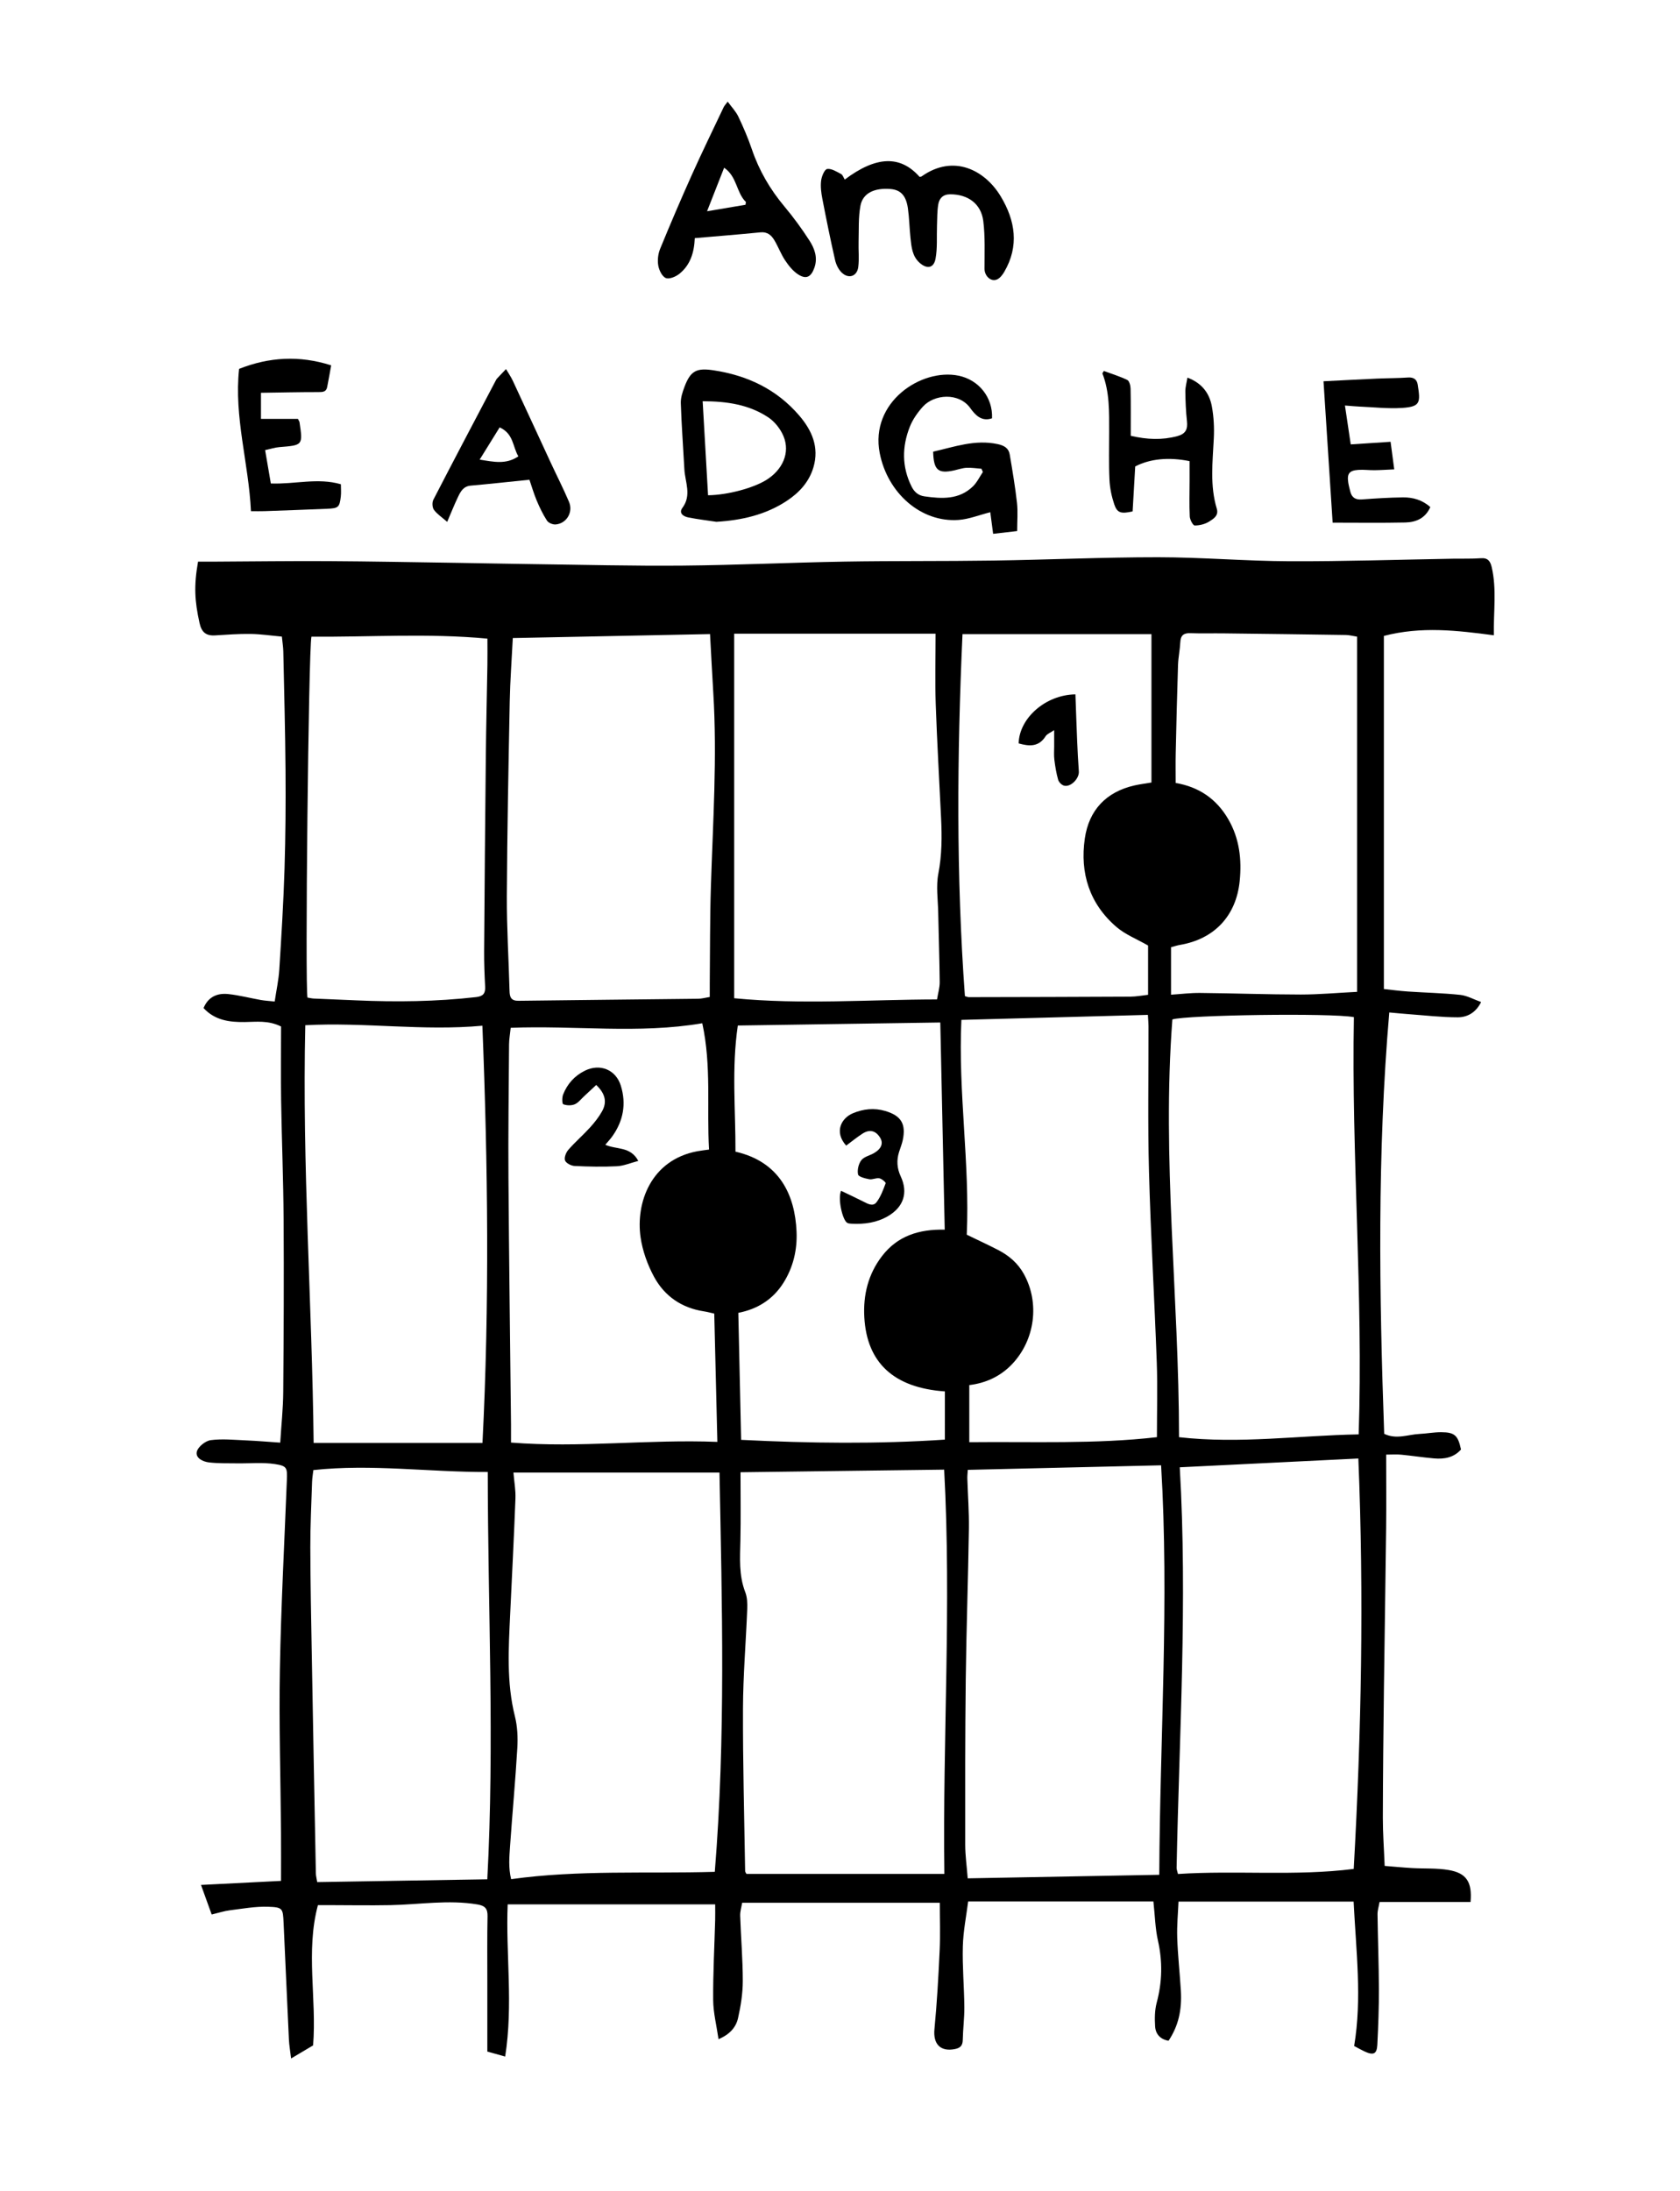 <?xml version="1.0" encoding="iso-8859-1"?>
<!-- Generator: Adobe Illustrator 16.0.0, SVG Export Plug-In . SVG Version: 6.00 Build 0)  -->
<!DOCTYPE svg PUBLIC "-//W3C//DTD SVG 1.1//EN" "http://www.w3.org/Graphics/SVG/1.1/DTD/svg11.dtd">
<svg version="1.1" xmlns="http://www.w3.org/2000/svg" xmlns:xlink="http://www.w3.org/1999/xlink" x="0px" y="0px"
	 width="175.92px" height="229.422px" viewBox="0 0 175.92 229.422" style="enable-background:new 0 0 175.92 229.422;"
	 xml:space="preserve">
<g id="Am">
	<g id="Am_1_">
		<path style="fill:none;" d="M175.92,229.422c-58.641,0-117.28,0-175.92,0c0-79.76,0-159.52,0-239.28c58.64,0,117.279,0,175.919,0
			C175.919,69.902,175.919,149.662,175.92,229.422z M29.432,107.475c0,2.537-0.033,5.129,0.008,7.72
			c0.065,4.157,0.235,8.312,0.261,12.47c0.038,6.036,0.01,12.075-0.039,18.111c-0.014,1.704-0.199,3.406-0.315,5.271
			c-1.293-0.088-2.438-0.187-3.584-0.235c-1.233-0.052-2.485-0.186-3.695-0.025c-0.551,0.073-1.325,0.689-1.453,1.196
			c-0.171,0.681,0.64,1.062,1.273,1.135c0.98,0.113,1.978,0.084,2.969,0.098c1.311,0.02,2.643-0.119,3.926,0.074
			c1.292,0.195,1.308,0.403,1.257,1.701c-0.257,6.59-0.612,13.178-0.729,19.771c-0.102,5.715,0.073,11.435,0.118,17.152
			c0.013,1.66,0.002,3.321,0.002,5.019c-2.725,0.138-5.411,0.273-8.38,0.423c0.412,1.143,0.753,2.086,1.118,3.097
			c0.747-0.179,1.313-0.369,1.896-0.441c1.336-0.167,2.683-0.416,4.017-0.371c1.537,0.052,1.546,0.173,1.618,1.7
			c0.19,4.072,0.364,8.146,0.557,12.218c0.028,0.578,0.132,1.153,0.229,1.966c0.897-0.532,1.596-0.947,2.303-1.367
			c0.394-4.896-0.797-9.831,0.506-14.688c0.392,0,0.708-0.001,1.024,0c2.194,0.003,4.388,0.043,6.582,0.001
			c3.03-0.059,6.051-0.581,9.093-0.072c0.787,0.132,1.078,0.43,1.062,1.233c-0.046,2.235-0.021,4.472-0.022,6.708
			c-0.001,2.471,0,4.94,0,7.463c0.704,0.196,1.249,0.348,1.868,0.521c0.858-5.453,0.049-10.768,0.263-15.933
			c7.295,0,14.464,0,21.728,0c0,0.688,0.011,1.162-0.002,1.637c-0.076,2.796-0.229,5.593-0.207,8.389
			c0.01,1.324,0.352,2.646,0.56,4.089c1.204-0.509,1.832-1.264,2.044-2.208c0.286-1.27,0.495-2.587,0.496-3.884
			c0.001-2.274-0.196-4.549-0.273-6.824c-0.016-0.451,0.133-0.908,0.207-1.366c7.025,0,13.92,0,20.695,0
			c0,1.735,0.062,3.368-0.015,4.994c-0.127,2.752-0.281,5.505-0.545,8.246c-0.147,1.539,0.609,2.373,2.125,2.081
			c0.548-0.105,0.828-0.34,0.84-0.945c0.021-1.157,0.178-2.314,0.166-3.47c-0.02-2.118-0.217-4.237-0.158-6.352
			c0.045-1.61,0.372-3.213,0.557-4.691c6.662,0,13.078,0,19.399,0c0.164,1.499,0.188,2.823,0.473,4.089
			c0.496,2.198,0.453,4.335-0.128,6.507c-0.211,0.79-0.218,1.663-0.166,2.488s0.566,1.36,1.408,1.5
			c1.008-1.52,1.416-3.165,1.285-5.287c-0.112-1.834-0.317-3.664-0.378-5.499c-0.043-1.298,0.087-2.602,0.135-3.784
			c6.216,0,12.236,0,18.336,0c0.256,5.164,0.889,10.157,0.055,15.119c0.455,0.24,0.766,0.422,1.091,0.571
			c0.931,0.431,1.286,0.278,1.337-0.702c0.101-1.952,0.17-3.909,0.164-5.863c-0.008-2.597-0.109-5.193-0.143-7.79
			c-0.006-0.414,0.133-0.829,0.213-1.291c3.259,0,6.399,0,9.526,0c0.185-2.082-0.415-3.031-2.302-3.351
			c-1.247-0.212-2.542-0.13-3.814-0.203c-0.939-0.054-1.878-0.146-2.876-0.226c-0.072-1.806-0.194-3.436-0.191-5.065
			c0.009-4.478,0.06-8.956,0.113-13.434c0.068-5.637,0.168-11.272,0.232-16.909c0.028-2.511,0.004-5.021,0.004-7.656
			c0.624,0,1.1-0.038,1.566,0.008c1.151,0.111,2.297,0.289,3.449,0.391c1.066,0.092,2.069-0.08,2.821-0.933
			c-0.313-1.474-0.658-1.803-2.072-1.81c-0.754-0.004-1.507,0.143-2.263,0.179c-1.208,0.058-2.419,0.612-3.709-0.011
			c-0.523-14.688-0.733-29.363,0.532-44.117c0.775,0.069,1.407,0.134,2.039,0.18c1.707,0.125,3.414,0.325,5.121,0.328
			c1.007,0.001,1.904-0.484,2.458-1.598c-0.772-0.275-1.464-0.673-2.189-0.75c-1.819-0.193-3.655-0.228-5.482-0.353
			c-0.895-0.062-1.785-0.182-2.511-0.258c0-12.492,0-24.75,0-36.972c3.918-1.021,7.646-0.58,11.515-0.066
			c-0.046-2.461,0.317-4.805-0.226-7.14c-0.142-0.606-0.393-0.985-1.126-0.93c-0.955,0.071-1.919,0.034-2.878,0.05
			c-5.716,0.098-11.432,0.29-17.147,0.268c-4.594-0.017-9.187-0.418-13.78-0.42c-5.754-0.003-11.508,0.263-17.263,0.348
			c-5.197,0.077-10.398,0.021-15.596,0.109c-5.635,0.095-11.267,0.368-16.902,0.418c-5.276,0.047-10.553-0.091-15.83-0.157
			c-2.598-0.033-5.196-0.093-7.794-0.131c-4.516-0.067-9.032-0.155-13.549-0.18c-3.916-0.022-7.832,0.032-11.748,0.052
			c-0.626,0.003-1.251,0-1.85,0c-0.451,2.548-0.354,4.117,0.155,6.425c0.213,0.967,0.677,1.355,1.628,1.299
			c1.236-0.074,2.475-0.172,3.711-0.153c1.091,0.017,2.18,0.18,3.283,0.279c0.067,0.667,0.141,1.101,0.15,1.536
			c0.087,4.157,0.203,8.313,0.232,12.47c0.025,3.438,0.003,6.877-0.104,10.313c-0.11,3.514-0.326,7.025-0.547,10.535
			c-0.069,1.093-0.308,2.176-0.483,3.353c-0.591-0.062-1.022-0.083-1.443-0.158c-1.137-0.202-2.263-0.497-3.407-0.621
			c-1.146-0.124-2.103,0.269-2.6,1.463c1.19,1.289,2.702,1.481,4.294,1.465C26.828,106.997,28.074,106.804,29.432,107.475z
			 M71.754,27.933c2.35-0.204,4.613-0.381,6.872-0.607c0.724-0.073,1.146,0.301,1.459,0.825c0.409,0.683,0.686,1.448,1.125,2.107
			c0.367,0.55,0.811,1.112,1.353,1.465c0.859,0.56,1.371,0.279,1.714-0.692c0.373-1.055,0.023-2.005-0.515-2.841
			c-0.797-1.238-1.674-2.436-2.619-3.565c-1.506-1.798-2.657-3.769-3.412-5.993c-0.396-1.166-0.887-2.305-1.415-3.419
			c-0.254-0.537-0.693-0.987-1.118-1.572c-0.242,0.33-0.354,0.442-0.418,0.576c-1.11,2.341-2.248,4.67-3.309,7.033
			c-1.159,2.58-2.272,5.182-3.345,7.799c-0.217,0.529-0.294,1.189-0.199,1.749c0.083,0.49,0.406,1.158,0.796,1.313
			c0.369,0.147,1.06-0.15,1.439-0.46C71.28,30.74,71.692,29.452,71.754,27.933z M87.456,21.802c-0.125-0.201-0.203-0.484-0.38-0.577
			c-0.467-0.245-1.007-0.597-1.461-0.529c-0.275,0.041-0.577,0.768-0.632,1.215c-0.077,0.619,0.007,1.277,0.127,1.898
			c0.414,2.147,0.849,4.292,1.334,6.423c0.109,0.479,0.363,1.003,0.714,1.331c0.724,0.674,1.592,0.368,1.715-0.608
			c0.11-0.861,0.007-1.747,0.033-2.62c0.037-1.27-0.037-2.565,0.198-3.8c0.25-1.316,1.457-1.877,3.141-1.742
			c1.053,0.085,1.631,0.67,1.824,2.009c0.146,1.026,0.162,2.069,0.271,3.102c0.101,0.951,0.179,1.931,0.967,2.624
			c0.773,0.679,1.477,0.55,1.66-0.445c0.205-1.117,0.107-2.289,0.15-3.436c0.029-0.753,0.008-1.517,0.135-2.254
			c0.107-0.625,0.494-1.046,1.246-1.047c1.842-0.003,3.238,0.976,3.466,2.799c0.206,1.649,0.128,3.337,0.131,5.008
			c0.001,0.761,0.688,1.406,1.332,1.098c0.297-0.142,0.546-0.467,0.722-0.765c1.597-2.716,1.17-5.388-0.363-7.93
			c-1.65-2.738-4.921-4.456-8.271-2.089c-0.058,0.041-0.146,0.038-0.22,0.056C93.282,19.24,90.752,19.323,87.456,21.802z
			 M97.714,47.29c0.051,1.941,0.518,2.333,2.206,1.96c0.43-0.095,0.854-0.248,1.286-0.27c0.52-0.026,1.044,0.06,1.566,0.098
			c0.05,0.114,0.099,0.227,0.147,0.341c-0.344,0.508-0.613,1.091-1.045,1.509c-1.452,1.409-3.26,1.298-5.074,1.041
			c-0.642-0.091-1.063-0.454-1.354-1.041c-1.023-2.065-0.999-4.171-0.172-6.258c0.301-0.757,0.807-1.472,1.355-2.084
			c1.186-1.322,3.779-1.517,4.965,0.134c0.521,0.726,1.179,1.459,2.285,1.076c0.094-2.197-1.397-4.033-3.519-4.464
			c-3.894-0.792-9.284,2.767-8.243,8.109c0.812,4.167,4.309,7.289,8.266,6.997c1.085-0.081,2.144-0.512,3.311-0.807
			c0.087,0.659,0.184,1.389,0.299,2.261c0.889-0.102,1.695-0.194,2.516-0.289c0-1.054,0.087-2.014-0.018-2.952
			c-0.19-1.697-0.475-3.384-0.761-5.067c-0.112-0.658-0.57-0.935-1.247-1.082C102.106,45.984,99.93,46.791,97.714,47.29z
			 M75.013,54.634c2.655-0.161,5.162-0.729,7.392-2.204c1.293-0.856,2.319-1.97,2.773-3.5c0.625-2.102-0.157-3.869-1.479-5.414
			c-2.365-2.761-5.447-4.218-9.01-4.75c-1.744-0.26-2.378,0.053-3.005,1.716c-0.208,0.552-0.412,1.16-0.393,1.734
			c0.077,2.304,0.25,4.605,0.373,6.909c0.072,1.351,0.788,2.712-0.205,4.048c-0.414,0.556,0.107,0.901,0.609,1
			C73.041,54.367,74.03,54.485,75.013,54.634z M27.762,47.126c0.579-0.125,1.032-0.275,1.494-0.313
			c2.462-0.197,2.463-0.188,2.108-2.603c-0.011-0.074-0.065-0.142-0.167-0.354c-1.185,0-2.437,0-3.87,0c0-0.913,0-1.734,0-2.73
			c2.125-0.03,4.075-0.075,6.024-0.073c0.449,0.001,0.806-0.02,0.907-0.524c0.146-0.728,0.271-1.46,0.42-2.277
			c-3.347-1.068-6.515-0.867-9.642,0.37c-0.544,5.068,1.006,9.867,1.242,14.898c0.538,0,0.972,0.013,1.405-0.002
			c2.194-0.078,4.388-0.155,6.582-0.249c1.172-0.05,1.292-0.158,1.422-1.284c0.049-0.421,0.008-0.854,0.008-1.283
			c-2.423-0.705-4.813,0.013-7.335-0.081C28.159,49.45,27.969,48.337,27.762,47.126z M55.439,50.229
			c0.239,0.694,0.457,1.455,0.762,2.179c0.306,0.726,0.65,1.446,1.078,2.104c0.154,0.237,0.611,0.423,0.909,0.397
			c1.143-0.101,1.853-1.289,1.393-2.371c-0.592-1.391-1.282-2.74-1.919-4.113c-1.322-2.85-2.632-5.705-3.96-8.551
			c-0.2-0.429-0.476-0.823-0.716-1.233c-0.313,0.328-0.63,0.652-0.936,0.986c-0.08,0.086-0.131,0.2-0.187,0.305
			c-2.169,4.126-4.348,8.248-6.486,12.39c-0.144,0.278-0.117,0.81,0.062,1.055c0.329,0.449,0.83,0.772,1.387,1.26
			c0.435-1.009,0.754-1.814,1.126-2.594c0.272-0.571,0.561-1.13,1.34-1.199C51.271,50.672,53.247,50.453,55.439,50.229z
			 M124.568,48.281c0,0.737,0.001,1.411,0,2.085c-0.002,1.236-0.044,2.475,0.016,3.708c0.017,0.34,0.334,0.944,0.517,0.945
			c0.516,0.003,1.096-0.143,1.53-0.42c0.427-0.272,1.003-0.612,0.786-1.328c-0.737-2.433-0.438-4.902-0.315-7.374
			c0.055-1.106-0.003-2.244-0.201-3.332c-0.254-1.397-1.049-2.463-2.561-3.027c-0.085,0.533-0.225,0.996-0.218,1.458
			c0.013,1.036,0.055,2.076,0.169,3.105c0.094,0.848-0.138,1.333-1.021,1.566c-1.579,0.418-3.126,0.366-4.867-0.038
			c0-1.668,0.018-3.303-0.016-4.937c-0.007-0.315-0.128-0.803-0.344-0.908c-0.784-0.383-1.632-0.638-2.454-0.941
			c-0.053,0.081-0.104,0.161-0.157,0.242c0.775,1.983,0.709,4.054,0.712,6.118c0.003,1.677-0.047,3.357,0.032,5.03
			c0.041,0.863,0.224,1.744,0.499,2.564c0.306,0.911,0.701,1.022,1.925,0.749c0.089-1.536,0.18-3.117,0.272-4.71
			C120.409,48.043,122.346,47.835,124.568,48.281z M138.59,39.919c0.325,5.035,0.638,9.876,0.955,14.801
			c2.582,0,5.095,0.037,7.605-0.017c1.114-0.023,2.099-0.428,2.623-1.611c-0.833-0.749-1.819-1.028-2.865-1.017
			c-1.436,0.017-2.873,0.107-4.306,0.215c-0.678,0.051-1.061-0.204-1.214-0.846c-0.074-0.311-0.164-0.619-0.21-0.935
			c-0.135-0.925,0.109-1.247,1.066-1.314c0.556-0.039,1.118,0.04,1.677,0.034c0.626-0.007,1.251-0.051,2.075-0.088
			c-0.138-1.034-0.254-1.911-0.384-2.887c-1.472,0.096-2.843,0.186-4.172,0.272c-0.212-1.425-0.399-2.683-0.606-4.071
			c0.684,0.052,1.115,0.097,1.547,0.115c1.475,0.062,2.957,0.233,4.422,0.14c1.956-0.124,1.943-0.576,1.652-2.435
			c-0.085-0.541-0.415-0.793-1.017-0.751c-1.075,0.076-2.156,0.066-3.234,0.114C142.42,39.72,140.634,39.816,138.59,39.919z"/>
		<path style="fill-rule:evenodd;clip-rule:evenodd;" d="M29.432,107.475c-1.358-0.671-2.604-0.478-3.824-0.466
			c-1.592,0.016-3.104-0.176-4.294-1.465c0.498-1.194,1.455-1.587,2.6-1.463c1.145,0.124,2.27,0.419,3.407,0.621
			c0.421,0.074,0.852,0.095,1.443,0.158c0.175-1.177,0.414-2.26,0.483-3.353c0.222-3.509,0.437-7.021,0.547-10.535
			c0.107-3.436,0.129-6.875,0.104-10.313c-0.03-4.157-0.145-8.313-0.232-12.47c-0.009-0.435-0.083-0.869-0.15-1.536
			c-1.103-0.099-2.192-0.262-3.283-0.279c-1.236-0.019-2.475,0.08-3.711,0.153c-0.951,0.056-1.415-0.332-1.628-1.299
			c-0.509-2.308-0.606-3.877-0.155-6.425c0.599,0,1.224,0.002,1.85,0c3.916-0.02,7.833-0.074,11.748-0.052
			c4.517,0.025,9.033,0.113,13.549,0.18c2.598,0.039,5.196,0.099,7.794,0.131c5.277,0.066,10.554,0.205,15.83,0.157
			c5.635-0.05,11.267-0.323,16.902-0.418c5.198-0.088,10.399-0.032,15.596-0.109c5.755-0.085,11.509-0.351,17.263-0.348
			c4.594,0.002,9.187,0.403,13.78,0.42c5.716,0.021,11.432-0.17,17.147-0.268c0.959-0.017,1.923,0.021,2.878-0.05
			c0.733-0.055,0.984,0.323,1.126,0.93c0.543,2.334,0.18,4.679,0.226,7.14c-3.868-0.513-7.597-0.954-11.515,0.066
			c0,12.222,0,24.479,0,36.972c0.726,0.076,1.616,0.197,2.511,0.258c1.827,0.125,3.663,0.16,5.482,0.353
			c0.726,0.077,1.417,0.475,2.189,0.75c-0.554,1.114-1.451,1.6-2.458,1.598c-1.707-0.002-3.414-0.203-5.121-0.328
			c-0.632-0.046-1.264-0.111-2.039-0.18c-1.266,14.753-1.056,29.429-0.532,44.117c1.29,0.623,2.501,0.068,3.709,0.011
			c0.756-0.036,1.509-0.183,2.263-0.179c1.414,0.007,1.759,0.336,2.072,1.81c-0.752,0.853-1.755,1.024-2.821,0.933
			c-1.152-0.102-2.298-0.279-3.449-0.391c-0.467-0.046-0.942-0.008-1.566-0.008c0,2.635,0.024,5.146-0.004,7.656
			c-0.064,5.637-0.164,11.272-0.232,16.909c-0.054,4.478-0.104,8.956-0.113,13.434c-0.003,1.63,0.119,3.26,0.191,5.065
			c0.998,0.08,1.937,0.172,2.876,0.226c1.272,0.073,2.567-0.009,3.814,0.203c1.887,0.319,2.486,1.269,2.302,3.351
			c-3.127,0-6.268,0-9.526,0c-0.08,0.462-0.219,0.877-0.213,1.291c0.033,2.597,0.135,5.193,0.143,7.79
			c0.006,1.954-0.063,3.911-0.164,5.863c-0.051,0.98-0.406,1.133-1.337,0.702c-0.325-0.149-0.636-0.331-1.091-0.571
			c0.834-4.962,0.201-9.955-0.055-15.119c-6.1,0-12.12,0-18.336,0c-0.048,1.183-0.178,2.486-0.135,3.784
			c0.061,1.835,0.266,3.665,0.378,5.499c0.131,2.122-0.277,3.768-1.285,5.287c-0.842-0.14-1.356-0.675-1.408-1.5
			s-0.045-1.698,0.166-2.488c0.581-2.172,0.624-4.309,0.128-6.507c-0.285-1.266-0.309-2.59-0.473-4.089c-6.321,0-12.737,0-19.399,0
			c-0.185,1.479-0.512,3.081-0.557,4.691c-0.059,2.114,0.139,4.233,0.158,6.352c0.012,1.155-0.145,2.312-0.166,3.47
			c-0.012,0.605-0.292,0.84-0.84,0.945c-1.516,0.292-2.272-0.542-2.125-2.081c0.264-2.741,0.418-5.494,0.545-8.246
			c0.076-1.626,0.015-3.259,0.015-4.994c-6.774,0-13.669,0-20.695,0c-0.074,0.458-0.223,0.915-0.207,1.366
			c0.077,2.275,0.274,4.55,0.273,6.824c-0.001,1.297-0.21,2.614-0.496,3.884c-0.212,0.944-0.84,1.699-2.044,2.208
			c-0.208-1.443-0.55-2.765-0.56-4.089c-0.022-2.796,0.131-5.593,0.207-8.389c0.013-0.475,0.002-0.949,0.002-1.637
			c-7.264,0-14.433,0-21.728,0c-0.214,5.165,0.595,10.479-0.263,15.933c-0.619-0.173-1.164-0.324-1.868-0.521
			c0-2.522-0.001-4.992,0-7.463c0.001-2.236-0.024-4.473,0.022-6.708c0.016-0.804-0.275-1.102-1.062-1.233
			c-3.042-0.509-6.062,0.014-9.093,0.072c-2.193,0.042-4.388,0.002-6.582-0.001c-0.316-0.001-0.633,0-1.024,0
			c-1.303,4.857-0.112,9.793-0.506,14.688c-0.707,0.42-1.405,0.835-2.303,1.367c-0.097-0.812-0.201-1.388-0.229-1.966
			c-0.193-4.072-0.367-8.146-0.557-12.218c-0.071-1.527-0.081-1.648-1.618-1.7c-1.334-0.045-2.681,0.204-4.017,0.371
			c-0.582,0.072-1.149,0.263-1.896,0.441c-0.365-1.011-0.706-1.954-1.118-3.097c2.97-0.149,5.656-0.285,8.38-0.423
			c0-1.697,0.011-3.358-0.002-5.019c-0.045-5.718-0.22-11.438-0.118-17.152c0.117-6.593,0.472-13.181,0.729-19.771
			c0.05-1.298,0.035-1.506-1.257-1.701c-1.283-0.193-2.616-0.055-3.926-0.074c-0.991-0.014-1.988,0.016-2.969-0.098
			c-0.633-0.073-1.445-0.454-1.273-1.135c0.128-0.507,0.902-1.123,1.453-1.196c1.21-0.16,2.462-0.026,3.695,0.025
			c1.146,0.049,2.291,0.147,3.584,0.235c0.116-1.864,0.301-3.566,0.315-5.271c0.049-6.036,0.077-12.075,0.039-18.111
			c-0.026-4.157-0.196-8.312-0.261-12.47C29.398,112.604,29.432,110.012,29.432,107.475z M74.849,195.984
			c1.145-14.104,0.757-28.027,0.492-41.801c-7.247,0-14.372,0-21.576,0c0.081,0.973,0.243,1.843,0.21,2.706
			c-0.154,4.029-0.361,8.057-0.551,12.085c-0.169,3.59-0.396,7.173,0.494,10.726c0.267,1.064,0.318,2.221,0.253,3.322
			c-0.201,3.429-0.523,6.849-0.76,10.275c-0.078,1.126-0.181,2.271,0.112,3.454C60.641,195.76,67.68,196.194,74.849,195.984z
			 M98.867,153.872c-7.203,0.093-14.241,0.185-21.324,0.275c0,2.508,0.037,4.814-0.012,7.118c-0.039,1.838-0.178,3.662,0.51,5.44
			c0.208,0.537,0.228,1.178,0.205,1.766c-0.137,3.471-0.433,6.939-0.445,10.41c-0.02,5.672,0.136,11.344,0.225,17.016
			c0.001,0.104,0.093,0.207,0.139,0.304c6.882,0,13.739,0,20.724,0C98.699,182.086,99.638,168.08,98.867,153.872z M101.342,153.896
			c-0.021,0.365-0.057,0.635-0.048,0.902c0.054,1.758,0.189,3.516,0.163,5.271c-0.08,5.275-0.266,10.549-0.33,15.823
			c-0.068,5.757-0.062,11.516-0.055,17.273c0.002,1.098,0.16,2.195,0.262,3.499c6.747-0.124,13.358-0.246,20.058-0.37
			c0.067-14.427,1.051-28.626,0.192-42.874C114.787,153.582,108.095,153.738,101.342,153.896z M123.461,150.475
			c6.38,0.721,12.565-0.184,18.812-0.294c0.487-14.673-0.77-29.187-0.5-43.686c-2.379-0.45-17.513-0.227-19.009,0.242
			C121.65,121.291,123.456,135.791,123.461,150.475z M97.969,66.347c-7.096,0-14.111,0-21.089,0c0,12.755,0,25.402,0,38.169
			c7.05,0.686,14.103,0.138,21.239,0.125c0.105-0.65,0.286-1.231,0.281-1.811c-0.023-2.431-0.109-4.861-0.157-7.292
			c-0.026-1.357-0.238-2.756,0.015-4.062c0.378-1.954,0.38-3.883,0.286-5.838c-0.191-3.99-0.424-7.979-0.561-11.97
			C97.901,71.28,97.969,68.887,97.969,66.347z M53.698,66.805c-0.117,2.344-0.28,4.49-0.321,6.638
			c-0.132,6.79-0.268,13.579-0.303,20.369c-0.017,3.313,0.195,6.626,0.282,9.94c0.017,0.655,0.163,1.042,0.942,1.031
			c6.27-0.083,12.541-0.137,18.811-0.212c0.381-0.004,0.761-0.114,1.212-0.187c0-0.55-0.003-0.984,0.001-1.419
			c0.035-3.396,0.012-6.793,0.12-10.188c0.213-6.743,0.662-13.482,0.25-20.233c-0.123-2.021-0.225-4.042-0.341-6.155
			C67.431,66.529,60.653,66.665,53.698,66.805z M32.842,151.074c5.954,0,11.766,0,17.68,0c0.738-14.499,0.572-29.016-0.009-43.68
			c-6.248,0.574-12.372-0.388-18.544-0.052C31.629,122.045,32.681,136.523,32.842,151.074z M123.538,153.627
			c0.815,14.077-0.058,27.998-0.33,41.925c-0.004,0.188,0.078,0.376,0.142,0.656c6.145-0.395,12.285,0.243,18.404-0.529
			c0.804-14.34,1.075-28.531,0.485-42.973C135.995,153.014,129.868,153.315,123.538,153.627z M51.027,196.765
			c0.764-14.274,0.057-28.39,0.048-42.646c-6.177,0.021-12.174-0.858-18.262-0.2c-0.051,0.451-0.122,0.841-0.134,1.232
			c-0.073,2.276-0.189,4.554-0.184,6.83c0.009,3.837,0.089,7.674,0.157,11.51c0.133,7.552,0.277,15.103,0.423,22.653
			c0.005,0.263,0.079,0.524,0.141,0.913C39.141,196.96,45.007,196.863,51.027,196.765z M121.146,150.473
			c0-2.708,0.077-5.26-0.015-7.807c-0.241-6.667-0.635-13.329-0.815-19.998c-0.138-5.072-0.041-10.152-0.052-15.229
			c-0.001-0.343-0.035-0.686-0.062-1.181c-6.521,0.175-12.937,0.348-19.531,0.525c-0.352,7.595,0.898,15.021,0.563,22.491
			c1.157,0.562,2.245,1.062,3.306,1.611c1.119,0.58,2.048,1.375,2.672,2.502c1.682,3.03,1.168,6.905-1.227,9.436
			c-1.264,1.334-2.834,1.998-4.486,2.197c0,2.027,0,3.959,0,5.978C108.195,150.928,114.706,151.213,121.146,150.473z
			 M53.478,107.613c-0.066,0.642-0.168,1.188-0.172,1.735c-0.035,4.673-0.095,9.345-0.063,14.018
			c0.059,8.591,0.176,17.183,0.267,25.772c0.006,0.592,0,1.182,0,1.9c7.222,0.576,14.343-0.358,21.609-0.071
			c-0.111-4.577-0.219-8.993-0.326-13.431c-0.387-0.086-0.734-0.184-1.087-0.237c-2.33-0.358-4.125-1.595-5.219-3.619
			c-0.687-1.271-1.207-2.72-1.411-4.146c-0.509-3.563,1.042-8.078,5.947-8.999c0.38-0.071,0.767-0.11,1.223-0.175
			c-0.247-4.393,0.264-8.751-0.707-13.224C66.875,108.272,60.211,107.347,53.478,107.613z M32.612,66.66
			c-0.31,1.456-0.679,36.623-0.414,37.789c0.207,0.032,0.438,0.091,0.67,0.102c1.478,0.068,2.955,0.122,4.433,0.187
			c4.198,0.185,8.387,0.135,12.568-0.343c0.71-0.081,0.969-0.378,0.933-1.076c-0.065-1.237-0.115-2.477-0.107-3.714
			c0.048-6.875,0.107-13.751,0.18-20.627c0.033-3.117,0.112-6.233,0.163-9.35c0.015-0.902,0.002-1.805,0.002-2.762
			C44.783,66.28,38.719,66.715,32.612,66.66z M98.943,145.682c-5.34-0.373-8.166-2.994-8.436-7.75
			c-0.133-2.342,0.397-4.523,1.852-6.418c1.619-2.108,3.867-2.831,6.567-2.766c-0.155-7.246-0.308-14.371-0.464-21.692
			c-7.194,0.107-14.167,0.212-21.202,0.317c-0.663,4.478-0.227,8.856-0.246,13.207c4.638,1.059,6.229,4.549,6.396,8.371
			c0.083,1.897-0.344,3.733-1.38,5.373c-1.104,1.748-2.732,2.748-4.718,3.133c0.099,4.479,0.196,8.852,0.294,13.297
			c7.206,0.363,14.326,0.446,21.335-0.024C98.943,148.914,98.943,147.29,98.943,145.682z M120.573,66.393
			c-6.659,0-13.192,0-19.786,0c-0.573,12.694-0.666,25.3,0.253,37.902c0.185,0.051,0.296,0.108,0.405,0.108
			c5.639-0.012,11.276-0.021,16.914-0.052c0.62-0.003,1.24-0.126,1.862-0.194c0-1.883,0-3.628,0-5.159
			c-1.205-0.691-2.39-1.153-3.301-1.934c-2.84-2.432-3.85-5.66-3.324-9.274c0.43-2.959,2.223-4.882,5.211-5.556
			c0.541-0.122,1.093-0.19,1.766-0.305C120.573,76.798,120.573,71.662,120.573,66.393z M142.107,103.847c0-12.583,0-24.847,0-37.187
			c-0.466-0.073-0.812-0.17-1.158-0.175c-4.277-0.065-8.555-0.12-12.832-0.17c-1.156-0.014-2.313,0.023-3.469-0.02
			c-0.708-0.026-1.019,0.234-1.054,0.948c-0.039,0.796-0.212,1.586-0.238,2.382c-0.102,3.075-0.174,6.151-0.242,9.227
			c-0.023,1.027-0.004,2.055-0.004,3.126c2.418,0.409,4.269,1.656,5.509,3.796c1.174,2.025,1.423,4.224,1.192,6.489
			c-0.373,3.657-2.676,6.069-6.272,6.674c-0.271,0.045-0.534,0.138-0.916,0.239c0,1.619,0,3.236,0,4.971
			c0.999-0.064,2.024-0.194,3.048-0.184c3.517,0.035,7.032,0.162,10.548,0.166C138.122,104.128,140.026,103.952,142.107,103.847z"/>
		<path style="fill-rule:evenodd;clip-rule:evenodd;" d="M72.754,24.933c-0.062,1.52-0.475,2.807-1.591,3.718
			c-0.379,0.31-1.071,0.608-1.439,0.46c-0.39-0.155-0.712-0.823-0.796-1.313c-0.095-0.56-0.018-1.22,0.199-1.749
			c1.073-2.617,2.186-5.219,3.345-7.799c1.062-2.363,2.199-4.692,3.309-7.033c0.063-0.134,0.176-0.246,0.418-0.576
			c0.425,0.584,0.863,1.035,1.118,1.572c0.528,1.114,1.019,2.253,1.415,3.419c0.755,2.224,1.906,4.195,3.412,5.993
			c0.945,1.129,1.822,2.327,2.619,3.565c0.538,0.836,0.888,1.787,0.515,2.841c-0.343,0.971-0.855,1.251-1.714,0.692
			c-0.542-0.354-0.986-0.916-1.353-1.465c-0.439-0.659-0.716-1.425-1.125-2.107c-0.314-0.524-0.736-0.898-1.459-0.825
			C77.368,24.552,75.104,24.729,72.754,24.933z M74.039,22.118c1.551-0.261,2.79-0.47,4.027-0.678
			c0.014-0.098,0.028-0.195,0.042-0.292c-1.017-0.976-0.908-2.647-2.28-3.587C75.241,19.055,74.701,20.431,74.039,22.118z"/>
		<path style="fill-rule:evenodd;clip-rule:evenodd;" d="M88.456,18.802c3.296-2.479,5.826-2.562,7.839-0.282
			c0.074-0.018,0.162-0.015,0.22-0.056c3.35-2.366,6.62-0.648,8.271,2.089c1.533,2.542,1.96,5.214,0.363,7.93
			c-0.176,0.298-0.425,0.623-0.722,0.765c-0.645,0.308-1.331-0.337-1.332-1.098c-0.003-1.671,0.075-3.358-0.131-5.008
			c-0.228-1.824-1.624-2.802-3.466-2.799c-0.752,0.001-1.139,0.423-1.246,1.047c-0.127,0.737-0.105,1.501-0.135,2.254
			c-0.043,1.147,0.055,2.319-0.15,3.436c-0.184,0.995-0.887,1.124-1.66,0.445c-0.788-0.692-0.866-1.673-0.967-2.624
			c-0.109-1.032-0.125-2.076-0.271-3.102c-0.193-1.339-0.771-1.924-1.824-2.009c-1.684-0.135-2.891,0.426-3.141,1.742
			c-0.234,1.235-0.16,2.531-0.197,3.8c-0.025,0.874,0.076,1.759-0.033,2.62c-0.123,0.976-0.992,1.282-1.715,0.608
			c-0.352-0.328-0.605-0.853-0.714-1.331c-0.486-2.132-0.92-4.276-1.334-6.423c-0.12-0.621-0.204-1.279-0.127-1.898
			c0.056-0.448,0.357-1.175,0.632-1.215c0.455-0.067,0.994,0.285,1.461,0.529C88.253,18.317,88.331,18.601,88.456,18.802z"/>
		<path style="fill-rule:evenodd;clip-rule:evenodd;" d="M97.714,47.29c2.216-0.499,4.393-1.306,6.771-0.788
			c0.677,0.147,1.135,0.424,1.247,1.082c0.286,1.684,0.57,3.371,0.761,5.067c0.104,0.938,0.018,1.898,0.018,2.952
			c-0.82,0.094-1.627,0.187-2.516,0.289c-0.115-0.873-0.212-1.602-0.299-2.261c-1.167,0.294-2.226,0.726-3.311,0.807
			c-3.957,0.292-7.453-2.829-8.266-6.997c-1.041-5.342,4.35-8.901,8.243-8.109c2.121,0.431,3.612,2.267,3.519,4.464
			c-1.106,0.383-1.764-0.35-2.285-1.076c-1.186-1.65-3.779-1.456-4.965-0.134c-0.549,0.612-1.055,1.327-1.355,2.084
			c-0.827,2.086-0.852,4.192,0.172,6.258c0.29,0.587,0.712,0.95,1.354,1.041c1.814,0.257,3.622,0.368,5.074-1.041
			c0.432-0.418,0.701-1.001,1.045-1.509c-0.049-0.114-0.098-0.227-0.147-0.341c-0.522-0.038-1.047-0.124-1.566-0.098
			c-0.432,0.021-0.856,0.175-1.286,0.27C98.231,49.623,97.765,49.231,97.714,47.29z"/>
		<path style="fill-rule:evenodd;clip-rule:evenodd;" d="M75.013,54.634c-0.983-0.149-1.972-0.267-2.946-0.46
			c-0.502-0.1-1.022-0.444-0.609-1c0.993-1.335,0.277-2.697,0.205-4.048c-0.123-2.303-0.296-4.604-0.373-6.909
			c-0.019-0.574,0.184-1.182,0.393-1.734c0.627-1.663,1.261-1.976,3.005-1.716c3.563,0.532,6.646,1.989,9.01,4.75
			c1.323,1.545,2.104,3.312,1.479,5.414c-0.454,1.53-1.479,2.643-2.773,3.5C80.175,53.906,77.668,54.473,75.013,54.634z
			 M74.143,51.854c2.062-0.026,4.723-0.754,6.079-1.588c1.733-1.067,2.534-2.866,1.828-4.58c-0.314-0.764-0.923-1.541-1.608-1.993
			c-2.002-1.321-4.289-1.681-6.864-1.683C73.771,45.38,73.955,48.583,74.143,51.854z"/>
		<path style="fill-rule:evenodd;clip-rule:evenodd;" d="M27.762,47.126c0.207,1.211,0.397,2.324,0.598,3.495
			c2.522,0.094,4.912-0.624,7.335,0.081c0,0.43,0.041,0.862-0.008,1.283c-0.13,1.126-0.25,1.234-1.422,1.284
			c-2.193,0.094-4.388,0.171-6.582,0.249c-0.433,0.015-0.867,0.002-1.405,0.002c-0.236-5.031-1.786-9.83-1.242-14.898
			c3.127-1.237,6.295-1.438,9.642-0.37c-0.149,0.816-0.274,1.549-0.42,2.277c-0.101,0.504-0.458,0.525-0.907,0.524
			c-1.949-0.002-3.899,0.042-6.024,0.073c0,0.996,0,1.817,0,2.73c1.433,0,2.685,0,3.87,0c0.102,0.212,0.156,0.28,0.167,0.354
			c0.355,2.415,0.354,2.406-2.108,2.603C28.793,46.851,28.34,47.001,27.762,47.126z"/>
		<path style="fill-rule:evenodd;clip-rule:evenodd;" d="M55.439,50.229c-2.193,0.224-4.168,0.442-6.146,0.617
			c-0.78,0.069-1.068,0.627-1.34,1.199c-0.373,0.78-0.692,1.585-1.126,2.594c-0.558-0.488-1.059-0.811-1.387-1.26
			c-0.179-0.245-0.206-0.776-0.062-1.055c2.138-4.143,4.316-8.264,6.486-12.39c0.056-0.105,0.107-0.219,0.187-0.305
			c0.306-0.334,0.623-0.658,0.936-0.986c0.241,0.41,0.516,0.804,0.716,1.233c1.329,2.846,2.638,5.702,3.96,8.551
			c0.637,1.373,1.327,2.722,1.919,4.113c0.46,1.082-0.25,2.27-1.393,2.371c-0.298,0.026-0.755-0.16-0.909-0.397
			c-0.428-0.658-0.772-1.378-1.078-2.104C55.896,51.685,55.678,50.923,55.439,50.229z M52.32,44.746
			c-0.693,1.119-1.344,2.17-2.092,3.376c1.487,0.24,2.763,0.533,4.052-0.342C53.668,46.755,53.799,45.423,52.32,44.746z"/>
		<path style="fill-rule:evenodd;clip-rule:evenodd;" d="M124.568,48.281c-2.223-0.446-4.159-0.238-5.695,0.555
			c-0.093,1.593-0.184,3.174-0.272,4.71c-1.224,0.273-1.619,0.162-1.925-0.749c-0.275-0.82-0.458-1.702-0.499-2.564
			c-0.079-1.673-0.029-3.353-0.032-5.03c-0.003-2.063,0.063-4.134-0.712-6.118c0.053-0.081,0.104-0.161,0.157-0.242
			c0.822,0.303,1.67,0.558,2.454,0.941c0.216,0.105,0.337,0.593,0.344,0.908c0.033,1.634,0.016,3.269,0.016,4.937
			c1.741,0.404,3.288,0.456,4.867,0.038c0.883-0.234,1.114-0.718,1.021-1.566c-0.114-1.029-0.156-2.069-0.169-3.105
			c-0.007-0.461,0.133-0.924,0.218-1.458c1.512,0.564,2.307,1.63,2.561,3.027c0.198,1.088,0.256,2.225,0.201,3.332
			c-0.122,2.472-0.422,4.941,0.315,7.374c0.217,0.715-0.359,1.056-0.786,1.328c-0.435,0.277-1.015,0.423-1.53,0.42
			c-0.183-0.001-0.5-0.605-0.517-0.945c-0.06-1.233-0.018-2.472-0.016-3.708C124.569,49.692,124.568,49.018,124.568,48.281z"/>
		<path style="fill-rule:evenodd;clip-rule:evenodd;" d="M138.59,39.919c2.044-0.103,3.83-0.2,5.615-0.279
			c1.078-0.048,2.159-0.039,3.234-0.114c0.602-0.042,0.932,0.21,1.017,0.751c0.291,1.859,0.304,2.311-1.652,2.435
			c-1.465,0.093-2.947-0.078-4.422-0.14c-0.432-0.018-0.863-0.063-1.547-0.115c0.207,1.388,0.395,2.646,0.606,4.071
			c1.329-0.086,2.7-0.176,4.172-0.272c0.13,0.976,0.246,1.853,0.384,2.887c-0.824,0.037-1.449,0.081-2.075,0.088
			c-0.559,0.006-1.121-0.072-1.677-0.034c-0.957,0.067-1.201,0.389-1.066,1.314c0.046,0.315,0.136,0.624,0.21,0.935
			c0.153,0.642,0.536,0.896,1.214,0.846c1.433-0.107,2.87-0.198,4.306-0.215c1.046-0.012,2.032,0.268,2.865,1.017
			c-0.524,1.183-1.509,1.587-2.623,1.611c-2.511,0.053-5.023,0.017-7.605,0.017C139.228,49.796,138.915,44.954,138.59,39.919z"/>
		<path style="fill-rule:evenodd;clip-rule:evenodd;fill:none;" d="M74.849,195.984c-7.168,0.21-14.208-0.225-21.325,0.768
			c-0.293-1.184-0.19-2.328-0.112-3.454c0.236-3.427,0.559-6.847,0.76-10.275c0.064-1.102,0.013-2.258-0.253-3.322
			c-0.891-3.553-0.663-7.136-0.494-10.726c0.19-4.028,0.397-8.056,0.551-12.085c0.033-0.863-0.129-1.733-0.21-2.706
			c7.205,0,14.33,0,21.576,0C75.606,167.957,75.994,181.88,74.849,195.984z"/>
		<path style="fill-rule:evenodd;clip-rule:evenodd;fill:none;" d="M98.867,153.872c0.771,14.208-0.168,28.214,0.021,42.329
			c-6.984,0-13.842,0-20.724,0c-0.046-0.097-0.138-0.199-0.139-0.304c-0.089-5.672-0.245-11.344-0.225-17.016
			c0.012-3.471,0.309-6.939,0.445-10.41c0.023-0.588,0.002-1.229-0.205-1.766c-0.688-1.778-0.549-3.603-0.51-5.44
			c0.049-2.304,0.012-4.61,0.012-7.118C84.626,154.057,91.664,153.965,98.867,153.872z"/>
		<path style="fill-rule:evenodd;clip-rule:evenodd;fill:none;" d="M101.342,153.896c6.753-0.158,13.445-0.314,20.242-0.475
			c0.858,14.248-0.125,28.447-0.192,42.874c-6.699,0.124-13.311,0.246-20.058,0.37c-0.102-1.304-0.26-2.401-0.262-3.499
			c-0.007-5.758-0.014-11.517,0.055-17.273c0.064-5.274,0.25-10.548,0.33-15.823c0.026-1.756-0.109-3.514-0.163-5.271
			C101.285,154.531,101.32,154.262,101.342,153.896z"/>
		<path style="fill-rule:evenodd;clip-rule:evenodd;fill:none;" d="M123.461,150.475c-0.005-14.684-1.811-29.184-0.697-43.738
			c1.496-0.469,16.63-0.692,19.009-0.242c-0.27,14.5,0.987,29.013,0.5,43.686C136.026,150.291,129.841,151.195,123.461,150.475z"/>
		<path style="fill-rule:evenodd;clip-rule:evenodd;fill:none;" d="M97.969,66.347c0,2.54-0.067,4.933,0.015,7.32
			c0.137,3.992,0.369,7.98,0.561,11.97c0.094,1.955,0.092,3.884-0.286,5.838c-0.253,1.306-0.041,2.705-0.015,4.062
			c0.048,2.431,0.134,4.861,0.157,7.292c0.005,0.58-0.176,1.161-0.281,1.811c-7.137,0.014-14.189,0.562-21.239-0.125
			c0-12.767,0-25.414,0-38.169C83.857,66.347,90.873,66.347,97.969,66.347z"/>
		<path style="fill-rule:evenodd;clip-rule:evenodd;fill:none;" d="M53.698,66.805c6.955-0.14,13.732-0.276,20.653-0.415
			c0.116,2.113,0.218,4.135,0.341,6.155c0.412,6.751-0.037,13.49-0.25,20.233c-0.107,3.394-0.085,6.792-0.12,10.188
			c-0.004,0.435-0.001,0.87-0.001,1.419c-0.452,0.072-0.832,0.182-1.212,0.187c-6.271,0.075-12.541,0.128-18.811,0.212
			c-0.779,0.01-0.925-0.376-0.942-1.031c-0.087-3.314-0.299-6.627-0.282-9.94c0.035-6.79,0.17-13.58,0.303-20.369
			C53.418,71.295,53.581,69.149,53.698,66.805z"/>
		<path style="fill-rule:evenodd;clip-rule:evenodd;fill:none;" d="M32.842,151.074c-0.161-14.551-1.212-29.029-0.873-43.732
			c6.172-0.336,12.297,0.626,18.544,0.052c0.581,14.664,0.747,29.181,0.009,43.68C44.607,151.074,38.796,151.074,32.842,151.074z"/>
		<path style="fill-rule:evenodd;clip-rule:evenodd;fill:none;" d="M123.538,153.627c6.33-0.312,12.457-0.613,18.701-0.921
			c0.59,14.441,0.318,28.633-0.485,42.973c-6.119,0.772-12.26,0.135-18.404,0.529c-0.063-0.28-0.146-0.469-0.142-0.656
			C123.48,181.625,124.354,167.704,123.538,153.627z"/>
		<path style="fill-rule:evenodd;clip-rule:evenodd;fill:none;" d="M51.027,196.765c-6.02,0.099-11.886,0.195-17.812,0.292
			c-0.062-0.389-0.136-0.65-0.141-0.913c-0.146-7.551-0.29-15.102-0.423-22.653c-0.067-3.836-0.147-7.673-0.157-11.51
			c-0.005-2.276,0.111-4.554,0.184-6.83c0.013-0.392,0.083-0.781,0.134-1.232c6.088-0.658,12.084,0.221,18.262,0.2
			C51.083,168.375,51.791,182.49,51.027,196.765z"/>
		<path style="fill-rule:evenodd;clip-rule:evenodd;fill:none;" d="M121.146,150.473c-6.44,0.74-12.951,0.455-19.646,0.526
			c0-2.019,0-3.95,0-5.978c1.652-0.199,3.223-0.863,4.486-2.197c2.395-2.53,2.908-6.405,1.227-9.436
			c-0.624-1.127-1.553-1.922-2.672-2.502c-1.061-0.55-2.148-1.05-3.306-1.611c0.335-7.47-0.915-14.896-0.563-22.491
			c6.595-0.178,13.011-0.35,19.531-0.525c0.026,0.495,0.061,0.838,0.062,1.181c0.011,5.077-0.086,10.156,0.052,15.229
			c0.181,6.669,0.574,13.331,0.815,19.998C121.224,145.213,121.146,147.765,121.146,150.473z"/>
		<path style="fill-rule:evenodd;clip-rule:evenodd;fill:none;" d="M53.478,107.613c6.733-0.266,13.397,0.66,20.061-0.475
			c0.971,4.473,0.46,8.831,0.707,13.224c-0.456,0.064-0.842,0.104-1.223,0.175c-4.905,0.921-6.456,5.436-5.947,8.999
			c0.204,1.426,0.725,2.875,1.411,4.146c1.094,2.024,2.889,3.261,5.219,3.619c0.353,0.054,0.7,0.151,1.087,0.237
			c0.107,4.438,0.215,8.854,0.326,13.431c-7.267-0.287-14.388,0.647-21.609,0.071c0-0.719,0.005-1.309,0-1.9
			c-0.091-8.59-0.208-17.182-0.267-25.772c-0.032-4.673,0.029-9.345,0.063-14.018C53.31,108.801,53.412,108.255,53.478,107.613z
			 M62.434,113.598c0.961,0.916,1.141,1.804,0.612,2.751c-0.345,0.618-0.8,1.191-1.279,1.718c-0.724,0.797-1.547,1.506-2.254,2.316
			c-0.246,0.281-0.458,0.822-0.347,1.117c0.106,0.287,0.641,0.561,1,0.578c1.475,0.072,2.958,0.104,4.431,0.028
			c0.713-0.036,1.413-0.341,2.24-0.557c-0.811-1.548-2.318-1.168-3.453-1.694c0.264-0.314,0.508-0.57,0.712-0.854
			c1.172-1.628,1.505-3.423,0.911-5.333c-0.521-1.677-2.172-2.344-3.752-1.571c-1.085,0.53-1.854,1.39-2.292,2.503
			c-0.121,0.308-0.108,0.968,0.017,1.016c0.355,0.137,0.846,0.152,1.196,0.006c0.38-0.159,0.666-0.55,0.988-0.845
			C61.567,114.408,61.965,114.034,62.434,113.598z"/>
		<path style="fill-rule:evenodd;clip-rule:evenodd;fill:none;" d="M32.612,66.66c6.107,0.055,12.171-0.38,18.428,0.205
			c0,0.957,0.012,1.859-0.002,2.762c-0.05,3.117-0.129,6.233-0.163,9.35c-0.073,6.876-0.132,13.751-0.18,20.627
			c-0.008,1.238,0.042,2.478,0.107,3.714c0.036,0.698-0.223,0.995-0.933,1.076c-4.181,0.479-8.37,0.528-12.568,0.343
			c-1.478-0.065-2.955-0.119-4.433-0.187c-0.232-0.011-0.463-0.069-0.67-0.102C31.933,103.283,32.302,68.116,32.612,66.66z"/>
		<path style="fill-rule:evenodd;clip-rule:evenodd;fill:none;" d="M98.943,145.682c0,1.608,0,3.232,0,5.048
			c-7.01,0.471-14.13,0.388-21.335,0.024c-0.098-4.445-0.195-8.818-0.294-13.297c1.985-0.385,3.613-1.385,4.718-3.133
			c1.036-1.64,1.464-3.476,1.38-5.373c-0.168-3.822-1.758-7.312-6.396-8.371c0.019-4.351-0.417-8.729,0.246-13.207
			c7.036-0.105,14.008-0.21,21.202-0.317c0.156,7.321,0.309,14.446,0.464,21.692c-2.7-0.065-4.948,0.657-6.567,2.766
			c-1.454,1.895-1.984,4.076-1.852,6.418C90.777,142.688,93.604,145.309,98.943,145.682z M88.072,124.678
			c-0.368,0.854,0.158,3.09,0.648,3.357c0.132,0.072,0.307,0.08,0.465,0.088c1.338,0.068,2.628-0.105,3.807-0.797
			c1.623-0.951,2.122-2.448,1.327-4.156c-0.395-0.849-0.448-1.678-0.177-2.551c0.131-0.418,0.301-0.828,0.391-1.254
			c0.354-1.697-0.174-2.558-1.842-3.047c-1.157-0.339-2.282-0.219-3.385,0.242c-1.203,0.502-1.989,1.949-0.699,3.385
			c0.556-0.412,1.104-0.859,1.693-1.244c0.746-0.485,1.377-0.336,1.836,0.373c0.391,0.598,0.182,1.189-0.609,1.652
			c-0.445,0.26-1.049,0.378-1.336,0.75c-0.291,0.38-0.44,1.026-0.341,1.489c0.053,0.247,0.75,0.422,1.18,0.501
			c0.333,0.062,0.72-0.162,1.052-0.098c0.256,0.048,0.691,0.43,0.658,0.52c-0.258,0.689-0.518,1.414-0.959,1.988
			c-0.379,0.492-0.938,0.152-1.412-0.089C89.637,125.415,88.89,125.07,88.072,124.678z"/>
		<path style="fill-rule:evenodd;clip-rule:evenodd;fill:none;" d="M120.573,66.393c0,5.269,0,10.405,0,15.537
			c-0.673,0.114-1.225,0.183-1.766,0.305c-2.988,0.673-4.781,2.597-5.211,5.556c-0.525,3.614,0.484,6.842,3.324,9.274
			c0.911,0.781,2.096,1.243,3.301,1.934c0,1.531,0,3.276,0,5.159c-0.622,0.068-1.242,0.191-1.862,0.194
			c-5.638,0.031-11.275,0.041-16.914,0.052c-0.109,0-0.221-0.057-0.405-0.108c-0.919-12.602-0.826-25.208-0.253-37.902
			C107.381,66.393,113.914,66.393,120.573,66.393z M112.612,72.701c-3.139,0.043-5.887,2.496-5.945,5.135
			c1.091,0.307,2.104,0.4,2.828-0.758c0.153-0.245,0.503-0.365,0.892-0.63c0,0.717-0.002,1.194,0,1.67
			c0.002,0.479-0.038,0.962,0.021,1.434c0.087,0.704,0.201,1.412,0.396,2.093c0.071,0.25,0.368,0.55,0.618,0.615
			c0.702,0.184,1.603-0.751,1.548-1.494c-0.079-1.07-0.132-2.143-0.177-3.215C112.726,75.965,112.674,74.38,112.612,72.701z"/>
		<path style="fill-rule:evenodd;clip-rule:evenodd;fill:none;" d="M142.107,103.847c-2.081,0.105-3.985,0.281-5.889,0.28
			c-3.516-0.004-7.031-0.131-10.548-0.166c-1.023-0.01-2.049,0.12-3.048,0.184c0-1.734,0-3.352,0-4.971
			c0.382-0.101,0.646-0.193,0.916-0.239c3.597-0.604,5.899-3.017,6.272-6.674c0.23-2.265-0.019-4.464-1.192-6.489
			c-1.24-2.14-3.091-3.387-5.509-3.796c0-1.072-0.02-2.1,0.004-3.126c0.068-3.076,0.141-6.152,0.242-9.227
			c0.026-0.795,0.199-1.586,0.238-2.382c0.035-0.713,0.346-0.974,1.054-0.948c1.155,0.043,2.312,0.006,3.469,0.02
			c4.277,0.051,8.555,0.105,12.832,0.17c0.347,0.005,0.692,0.103,1.158,0.175C142.107,79,142.107,91.264,142.107,103.847z"/>
		<path style="fill-rule:evenodd;clip-rule:evenodd;fill:none;" d="M73.039,25.118c0.662-1.687,1.202-3.062,1.789-4.558
			c1.372,0.94,1.263,2.611,2.28,3.587c-0.014,0.098-0.027,0.195-0.042,0.292C75.829,24.648,74.59,24.856,73.039,25.118z"/>
		<path style="fill-rule:evenodd;clip-rule:evenodd;fill:none;" d="M74.143,51.854c-0.188-3.271-0.371-6.474-0.564-9.845
			c2.575,0.002,4.862,0.362,6.864,1.683c0.685,0.452,1.293,1.229,1.608,1.993c0.706,1.714-0.095,3.513-1.828,4.58
			C78.866,51.1,76.205,51.828,74.143,51.854z"/>
		<path style="fill-rule:evenodd;clip-rule:evenodd;fill:none;" d="M52.32,44.746c1.479,0.677,1.349,2.009,1.96,3.035
			c-1.289,0.875-2.565,0.582-4.052,0.342C50.976,46.917,51.626,45.865,52.32,44.746z"/>
		<path style="fill-rule:evenodd;clip-rule:evenodd;" d="M62.434,113.598c-0.468,0.436-0.866,0.811-1.269,1.18
			c-0.322,0.295-0.607,0.687-0.988,0.845c-0.35,0.146-0.841,0.131-1.196-0.006c-0.125-0.048-0.138-0.708-0.017-1.016
			c0.438-1.114,1.207-1.973,2.292-2.503c1.58-0.772,3.23-0.105,3.752,1.571c0.594,1.911,0.262,3.706-0.911,5.333
			c-0.205,0.283-0.448,0.539-0.712,0.854c1.135,0.526,2.643,0.146,3.453,1.694c-0.827,0.216-1.527,0.521-2.24,0.557
			c-1.474,0.075-2.957,0.044-4.431-0.028c-0.359-0.018-0.894-0.291-1-0.578c-0.111-0.295,0.101-0.836,0.347-1.117
			c0.708-0.811,1.53-1.52,2.254-2.316c0.479-0.526,0.934-1.1,1.279-1.718C63.575,115.401,63.395,114.513,62.434,113.598z"/>
		<path style="fill-rule:evenodd;clip-rule:evenodd;" d="M88.072,124.678c0.817,0.393,1.564,0.737,2.297,1.11
			c0.474,0.241,1.033,0.581,1.412,0.089c0.441-0.574,0.701-1.299,0.959-1.988c0.033-0.09-0.402-0.472-0.658-0.52
			c-0.332-0.064-0.719,0.159-1.052,0.098c-0.43-0.079-1.127-0.254-1.18-0.501c-0.1-0.463,0.05-1.109,0.341-1.489
			c0.287-0.372,0.891-0.49,1.336-0.75c0.791-0.463,1-1.055,0.609-1.652c-0.459-0.709-1.09-0.858-1.836-0.373
			c-0.59,0.385-1.138,0.832-1.693,1.244c-1.29-1.436-0.504-2.883,0.699-3.385c1.103-0.461,2.228-0.582,3.385-0.242
			c1.668,0.489,2.195,1.35,1.842,3.047c-0.09,0.426-0.26,0.836-0.391,1.254c-0.271,0.873-0.218,1.702,0.177,2.551
			c0.795,1.708,0.296,3.205-1.327,4.156c-1.179,0.691-2.469,0.865-3.807,0.797c-0.158-0.008-0.333-0.016-0.465-0.088
			C88.23,127.768,87.704,125.531,88.072,124.678z"/>
		<path style="fill-rule:evenodd;clip-rule:evenodd;" d="M112.612,72.701c0.062,1.679,0.113,3.264,0.181,4.849
			c0.045,1.072,0.098,2.145,0.177,3.215c0.055,0.743-0.846,1.678-1.548,1.494c-0.25-0.065-0.547-0.365-0.618-0.615
			c-0.194-0.681-0.309-1.389-0.396-2.093c-0.06-0.472-0.02-0.956-0.021-1.434c-0.002-0.476,0-0.953,0-1.67
			c-0.389,0.266-0.738,0.386-0.892,0.63c-0.724,1.158-1.737,1.065-2.828,0.758C106.726,75.197,109.474,72.745,112.612,72.701z"/>
	</g>
</g>
<g id="Layer_1">
</g>
</svg>
